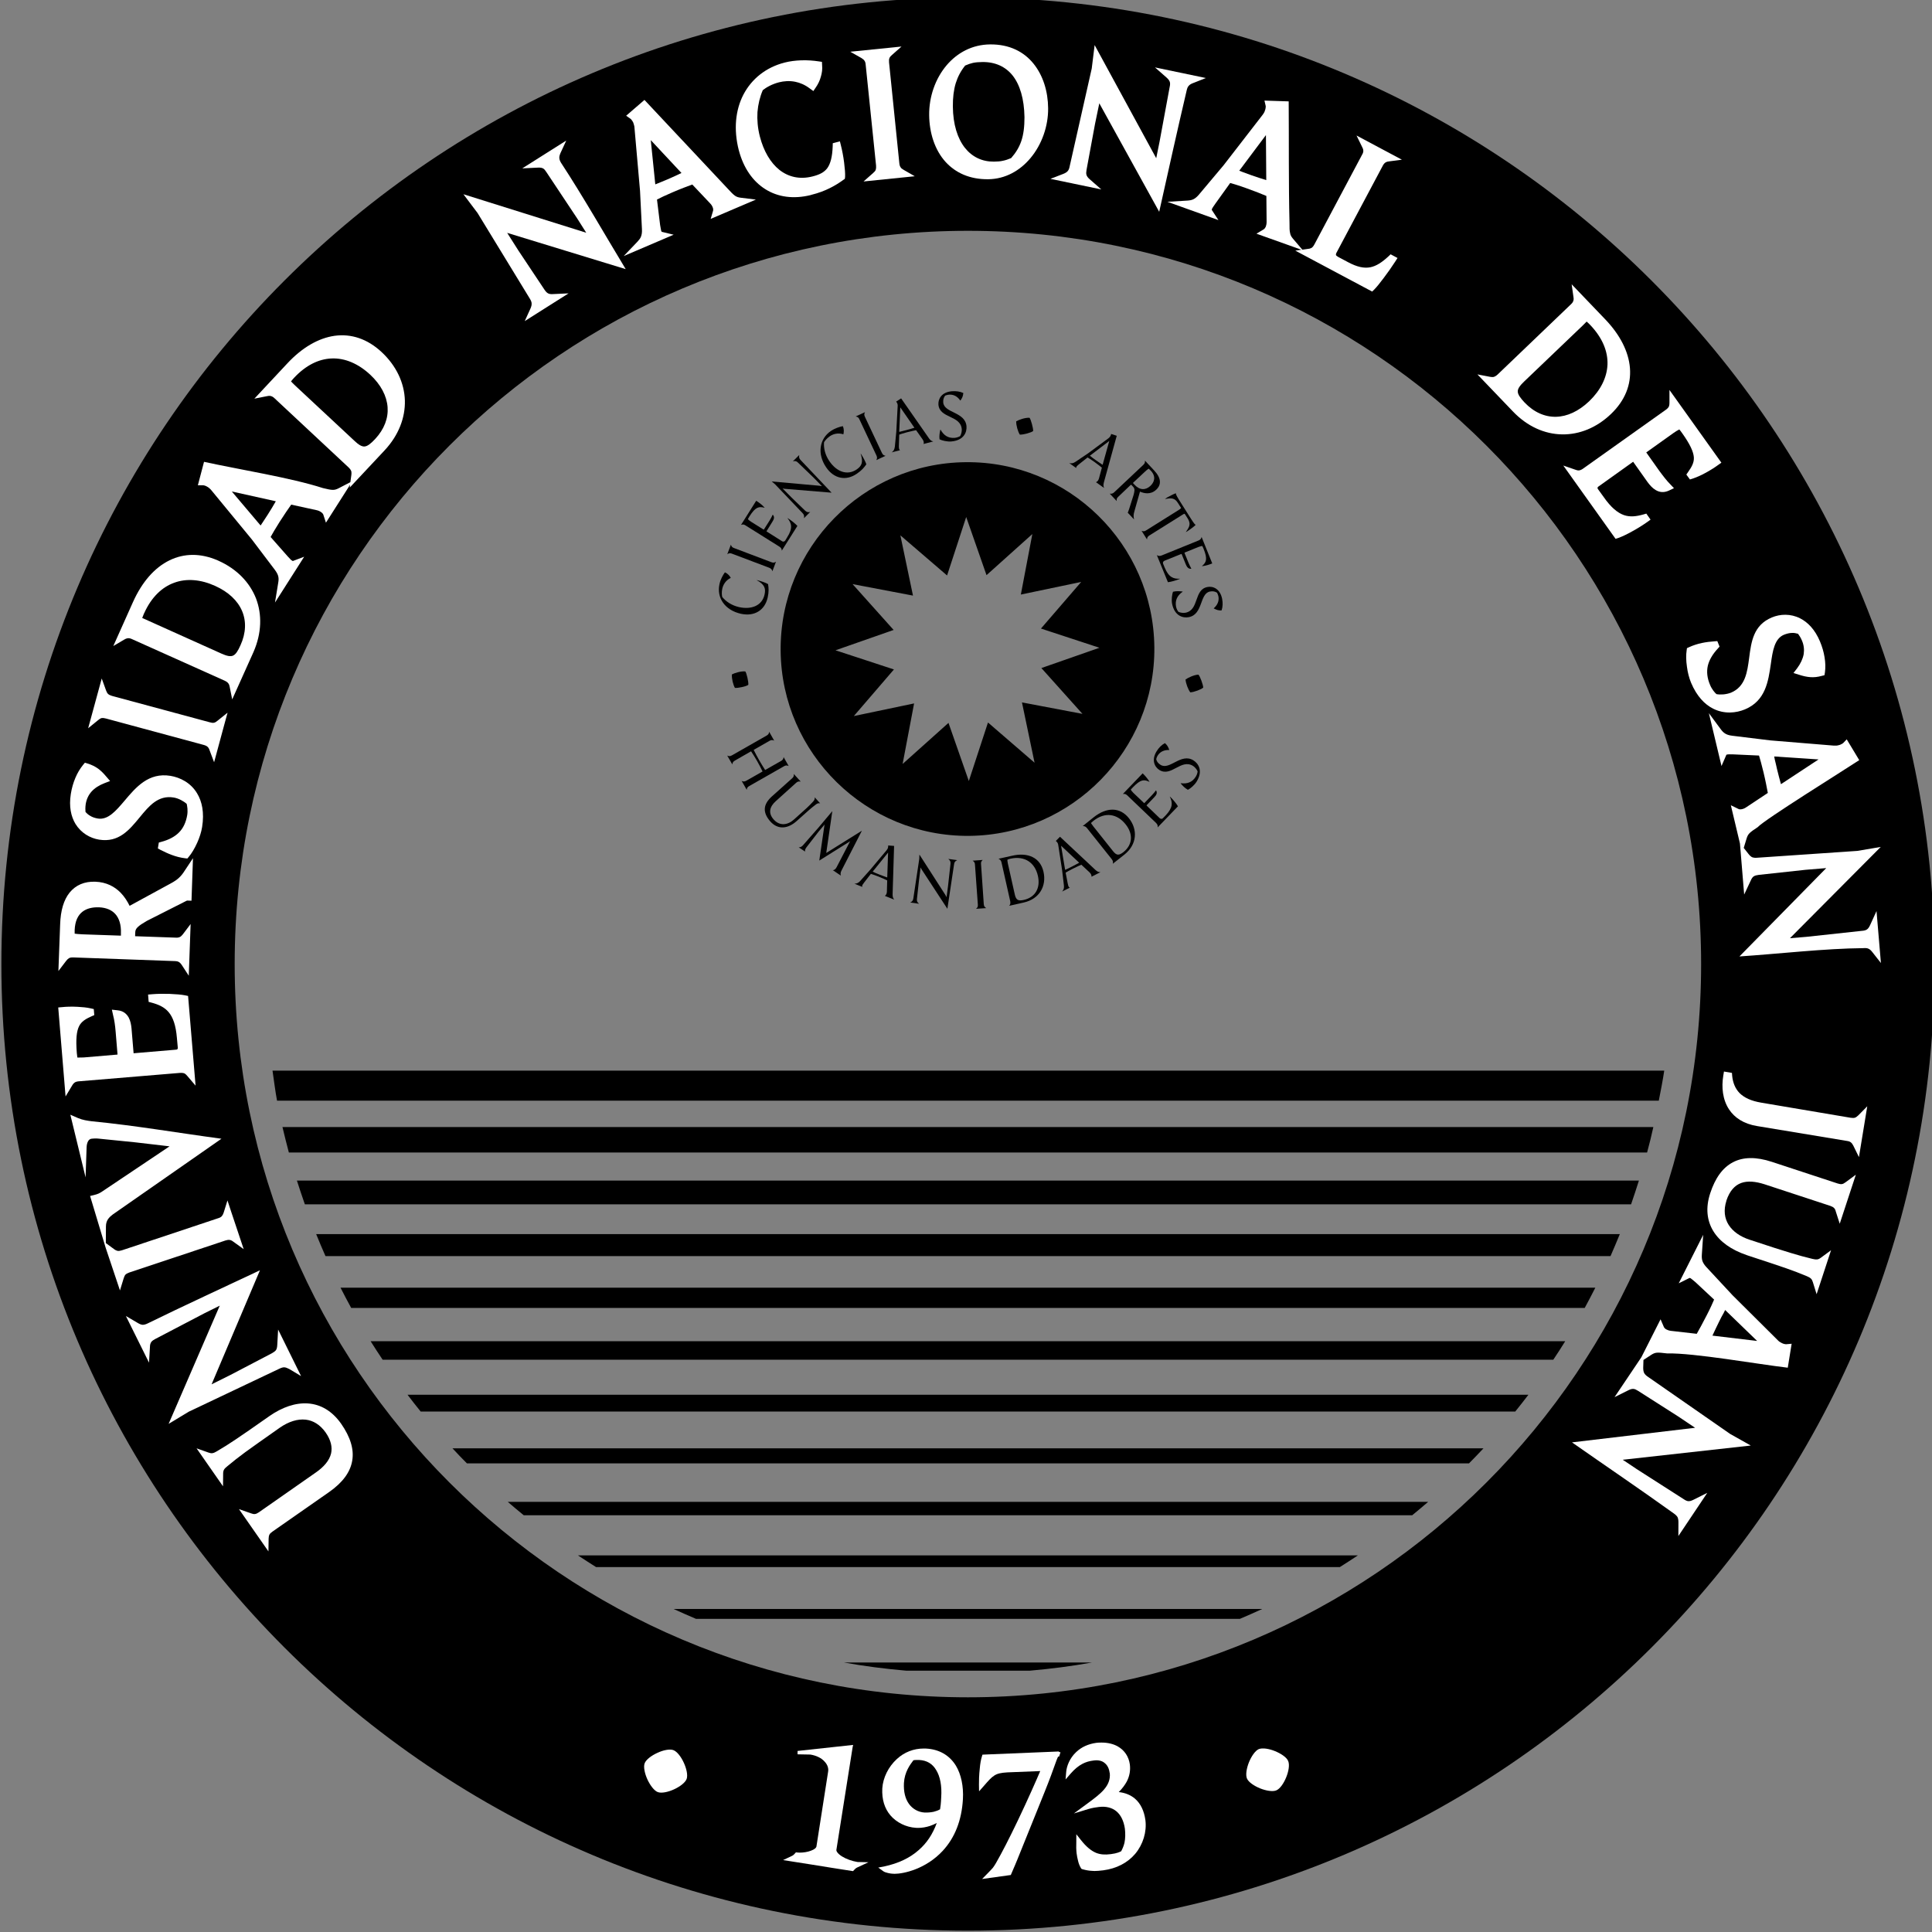 <?xml version="1.0" encoding="UTF-8" standalone="no"?>
<!-- Created with Inkscape (http://www.inkscape.org/) -->

<svg
   width="70mm"
   height="70.002mm"
   viewBox="0 0 70 70.002"
   version="1.1"
   id="svg868"
   inkscape:version="1.1 (c4e8f9ed74, 2021-05-24)"
   sodipodi:docname="unsj.svg"
   xmlns:inkscape="http://www.inkscape.org/namespaces/inkscape"
   xmlns:sodipodi="http://sodipodi.sourceforge.net/DTD/sodipodi-0.dtd"
   xmlns="http://www.w3.org/2000/svg"
   xmlns:svg="http://www.w3.org/2000/svg">
  <rect x="0" y="0" width="70" height="70.002" fill="#808080" stroke="none"/>
  <sodipodi:namedview
     id="namedview870"
     pagecolor="#ffffff"
     bordercolor="#666666"
     borderopacity="1.0"
     inkscape:pageshadow="2"
     inkscape:pageopacity="0.0"
     inkscape:pagecheckerboard="0"
     inkscape:document-units="mm"
     showgrid="false"
     inkscape:zoom="0.48373316"
     inkscape:cx="49.61413"
     inkscape:cy="196.38926"
     inkscape:window-width="1920"
     inkscape:window-height="1027"
     inkscape:window-x="0"
     inkscape:window-y="25"
     inkscape:window-maximized="1"
     inkscape:current-layer="layer1" />
  <defs
     id="defs865">
    <clipPath
       clipPathUnits="userSpaceOnUse"
       id="clipPath20">
      <path
         d="M 222.284,224.639 H 420.709 V 423.071 H 222.284 Z"
         id="path18" />
    </clipPath>
  </defs>
  <g
     inkscape:label="Layer 1"
     inkscape:groupmode="layer"
     id="layer1"
     transform="translate(-31.729,-96.27)">
    <g
       id="g14"
       transform="matrix(0.353,0,0,-0.353,-46.687,245.52)"
       inkscape:export-filename="/home/santi/git/institutional-logos/unsj/unsj.png"
       inkscape:export-xdpi="300"
       inkscape:export-ydpi="300">
      <g
         id="g16"
         clip-path="url(#clipPath20)">
        <g
           id="g22"
           transform="translate(327.812,379.925)">
          <path
             d="M 0,0 C 0.137,-0.158 0.39,-1.072 0.373,-1.36 0.191,-1.521 -0.641,-1.748 -0.996,-1.73 -1.192,-1.421 -1.375,-0.806 -1.369,-0.367 -1.112,-0.216 -0.463,0.029 0,0"
             style="fill:#000000;fill-opacity:1;fill-rule:nonzero;stroke:none"
             id="path24" />
        </g>
        <g
           id="g26"
           transform="translate(345.146,353.56)">
          <path
             d="m 0,0 c 0.16,-0.145 0.486,-1.029 0.494,-1.328 -0.152,-0.173 -0.957,-0.479 -1.328,-0.489 -0.215,0.284 -0.453,0.884 -0.488,1.32 C -1.078,-0.324 -0.459,-0.019 0,0"
             style="fill:#000000;fill-opacity:1;fill-rule:nonzero;stroke:none"
             id="path28" />
        </g>
        <g
           id="g30"
           transform="translate(298.636,353.89)">
          <path
             d="M 0,0 C 0.141,-0.158 0.346,-1.09 0.314,-1.374 0.141,-1.528 -0.716,-1.723 -1.062,-1.69 -1.244,-1.374 -1.399,-0.752 -1.374,-0.309 -1.115,-0.169 -0.455,0.044 0,0"
             style="fill:#000000;fill-opacity:1;fill-rule:nonzero;stroke:none"
             id="path32" />
        </g>
        <g
           id="g34"
           transform="translate(342.443,360.841)">
          <path
             d="M 0,0 C 0.252,-1.252 1.115,-1.501 1.72,-1.381 3.197,-1.094 2.808,1.04 3.888,1.249 4.193,1.31 4.416,1.256 4.621,1.123 4.642,1.069 4.713,0.936 4.759,0.741 4.841,0.288 4.672,-0.126 4.269,-0.482 4.554,-0.629 4.759,-0.708 5.08,-0.691 5.205,-0.331 5.22,0.079 5.138,0.5 4.931,1.529 4.201,1.832 3.623,1.712 2.215,1.439 2.8,-0.651 1.371,-0.928 1.158,-0.968 0.863,-0.932 0.658,-0.838 0.59,-0.77 0.463,-0.561 0.41,-0.316 0.285,0.353 0.541,0.842 1.088,1.23 L 1.082,1.249 C 0.771,1.288 0.441,1.31 0.093,1.227 -0.004,0.95 -0.077,0.425 0,0"
             style="fill:#000000;fill-opacity:1;fill-rule:nonzero;stroke:none"
             id="path36" />
        </g>
        <g
           id="g38"
           transform="translate(341.525,364.936)">
          <path
             d="M 0,0 C -0.047,0.115 -0.01,0.251 0.15,0.32 L 1.849,1.004 C 1.877,1.018 1.902,1.007 1.906,0.986 l 0.422,-1.047 c 0.099,-0.238 0.256,-0.5 0.57,-0.443 C 2.8,-0.324 2.693,-0.108 2.595,0.129 L 2.205,1.09 C 2.199,1.115 2.183,1.148 2.23,1.162 L 3.611,1.72 c 0.199,0.082 0.336,0.108 0.406,0.108 0,0 0.061,-0.101 0.135,-0.288 C 4.593,0.45 4.425,0.148 3.978,-0.241 V -0.245 C 4.375,-0.212 4.836,-0.05 5.041,0.04 L 3.947,2.759 C 3.918,2.63 3.863,2.493 3.658,2.403 L -0.16,0.853 C -0.397,0.755 -0.534,0.828 -0.645,0.892 l 1.137,-2.781 c 0.289,0.029 0.83,0.176 1.234,0.346 v 0.01 C 1.064,-1.558 0.578,-1.407 0.15,-0.367 Z"
             style="fill:#000000;fill-opacity:1;fill-rule:nonzero;stroke:none"
             id="path40" />
        </g>
        <g
           id="g42"
           transform="translate(339.87,367.433)">
          <path
             d="M 0,0 C 0.008,0.194 0.071,0.303 0.237,0.407 L 3.586,2.504 C 3.676,2.566 3.76,2.62 3.866,2.641 L 4.17,2.166 C 4.522,1.598 4.371,1.31 3.983,0.759 4.043,0.781 4.098,0.817 4.198,0.882 4.356,0.982 4.895,1.367 5,1.508 4.934,1.526 4.879,1.555 4.532,2.094 L 3.274,4.087 C 2.955,4.609 2.955,4.681 2.977,4.746 2.799,4.71 2.209,4.39 2.049,4.3 1.95,4.228 1.895,4.199 1.842,4.152 h 0.01 C 2.514,4.271 2.848,4.282 3.19,3.721 L 3.504,3.228 C 3.436,3.142 3.35,3.087 3.258,3.03 L -0.091,0.932 C -0.255,0.824 -0.386,0.817 -0.558,0.889 Z"
             style="fill:#000000;fill-opacity:1;fill-rule:nonzero;stroke:none"
             id="path44" />
        </g>
        <g
           id="g46"
           transform="translate(340.216,372.931)">
          <path
             d="M 0,0 C -0.488,-0.453 -1.09,-0.464 -1.629,0.126 -1.773,0.27 -1.805,0.295 -1.766,0.331 l 1.225,1.144 C -0.275,1.73 -0.16,1.767 -0.16,1.767 -0.109,1.712 -0.049,1.644 0.037,1.572 0.615,0.96 0.408,0.381 0,0 M 0.369,1.605 -0.56,2.602 c 0.019,-0.152 0,-0.288 -0.157,-0.436 l -3.011,-2.835 c -0.145,-0.137 -0.299,-0.148 -0.444,-0.123 l 0.717,-0.763 c -0.021,0.156 -0.008,0.299 0.15,0.432 l 1.272,1.213 c 0.031,0.029 0.06,0.036 0.086,0.015 l 0.181,-0.199 c 0.188,-0.201 0.153,-0.41 0.045,-0.827 L -2.176,-2.357 C -2.262,-2.576 -2.275,-2.691 -2.33,-2.742 l 0.656,-0.701 c -0.064,0.298 -0.076,0.486 0.045,0.874 l 0.563,1.983 c 0.379,-0.166 1.072,-0.36 1.666,0.197 0.549,0.515 0.527,1.202 -0.231,1.994"
             style="fill:#000000;fill-opacity:1;fill-rule:nonzero;stroke:none"
             id="path48" />
        </g>
        <g
           id="g50"
           transform="translate(335.314,375.097)">
          <path
             d="m 0,0 c -0.166,0.115 -0.463,0.306 -0.709,0.482 -0.272,0.191 -0.479,0.353 -0.6,0.45 L -1.233,0.989 0.685,2.45 Z M 1.451,2.979 0.875,3.166 C 0.867,3.094 0.83,2.982 0.769,2.9 0.73,2.85 0.668,2.777 0.594,2.72 L -1.483,1.184 -2.785,0.306 C -3.041,0.137 -3.211,0.129 -3.428,0.18 l 0.729,-0.518 c -0.032,0.068 0,0.129 0.037,0.176 0.047,0.047 0.121,0.13 0.22,0.205 l 0.899,0.709 c 0.097,-0.054 0.344,-0.205 0.697,-0.453 0.357,-0.256 0.648,-0.493 0.77,-0.591 L -0.377,-1.407 C -0.434,-1.63 -0.584,-1.756 -0.684,-1.785 l 0.838,-0.593 c -0.109,0.241 -0.082,0.367 0.027,0.759 z"
             style="fill:#000000;fill-opacity:1;fill-rule:nonzero;stroke:none"
             id="path52" />
        </g>
        <g
           id="g54"
           transform="translate(319.791,377.493)">
          <path
             d="M 0,0 C 1.271,0.112 1.604,0.943 1.552,1.565 1.415,3.062 -0.743,2.9 -0.835,4.001 c -0.023,0.295 0.052,0.522 0.196,0.705 0.061,0.022 0.205,0.08 0.396,0.097 C 0.228,4.839 0.616,4.631 0.921,4.192 1.111,4.455 1.194,4.645 1.227,4.973 0.881,5.134 0.475,5.188 0.041,5.152 -1.003,5.062 -1.369,4.368 -1.33,3.778 -1.2,2.35 0.944,2.706 1.066,1.263 1.079,1.04 1.02,0.752 0.901,0.551 0.821,0.5 0.595,0.396 0.351,0.371 -0.326,0.313 -0.783,0.622 -1.11,1.209 H -1.132 C -1.2,0.903 -1.262,0.569 -1.215,0.22 -0.958,0.09 -0.427,-0.036 0,0"
             style="fill:#000000;fill-opacity:1;fill-rule:nonzero;stroke:none"
             id="path56" />
        </g>
        <g
           id="g58"
           transform="translate(315.167,378.659)">
          <path
             d="m 0,0 c -0.312,-0.086 -0.579,-0.144 -0.725,-0.184 v 0.105 L -0.619,2.335 0.83,0.241 C 0.632,0.18 0.303,0.079 0,0 M 2.762,-1.166 C 2.501,-1.098 2.42,-0.997 2.198,-0.662 L -0.534,3.256 -1.045,2.925 c 0.047,-0.04 0.105,-0.144 0.137,-0.241 0.017,-0.065 0.032,-0.158 0.017,-0.255 l -0.138,-2.58 -0.149,-1.555 C -1.22,-2.015 -1.326,-2.152 -1.502,-2.285 l 0.867,0.223 c -0.074,0.025 -0.09,0.09 -0.109,0.155 -0.021,0.054 -0.021,0.169 -0.021,0.288 l 0.037,1.155 c 0.093,0.032 0.367,0.129 0.794,0.241 0.42,0.108 0.787,0.183 0.936,0.216 l 0.67,-0.947 c 0.133,-0.187 0.139,-0.378 0.093,-0.471 z"
             style="fill:#000000;fill-opacity:1;fill-rule:nonzero;stroke:none"
             id="path60" />
        </g>
        <g
           id="g62"
           transform="translate(312.084,375.579)">
          <path
             d="M 0,0 0.951,0.443 C 0.761,0.479 0.662,0.554 0.577,0.738 L -1.171,4.451 C -1.258,4.634 -1.249,4.76 -1.157,4.922 L -2.116,4.479 C -1.92,4.447 -1.815,4.375 -1.734,4.188 L 0.016,0.475 C 0.099,0.292 0.099,0.166 0,0"
             style="fill:#000000;fill-opacity:1;fill-rule:nonzero;stroke:none"
             id="path64" />
        </g>
        <g
           id="g66"
           transform="translate(311.064,375.147)">
          <path
             d="M 0,0 C -0.075,0.252 -0.353,0.77 -0.57,1.094 L -0.586,1.09 c 0.289,-0.874 0.115,-1.255 -0.403,-1.615 -0.989,-0.67 -2.076,-0.216 -2.798,0.838 -0.443,0.644 -0.603,1.32 -0.558,1.943 0.092,0.162 0.29,0.41 0.585,0.619 0.327,0.223 0.817,0.392 1.402,0.205 0.059,0.241 0.075,0.558 -0.06,0.838 C -2.76,3.85 -3.249,3.688 -3.638,3.425 -4.832,2.605 -5.065,1.065 -4.123,-0.313 -3.339,-1.468 -2.101,-1.742 -0.982,-0.968 -0.48,-0.633 -0.237,-0.335 0,0"
             style="fill:#000000;fill-opacity:1;fill-rule:nonzero;stroke:none"
             id="path68" />
        </g>
        <g
           id="g70"
           transform="translate(305.693,373.736)">
          <path
             d="m 0,0 0.812,-0.831 -0.248,0.043 -4.902,0.439 0.342,-0.291 2.809,-2.947 c 0.162,-0.158 0.197,-0.305 0.154,-0.533 l 0.644,0.645 C -0.63,-3.547 -0.76,-3.482 -0.925,-3.335 L -2.3,-2.004 -3.228,-1.065 -3.044,-1.1 1.802,-1.5 -1.362,1.835 C -1.521,1.99 -1.561,2.134 -1.516,2.368 L -2.17,1.72 c 0.252,0.065 0.389,0.011 0.539,-0.148 z"
             style="fill:#000000;fill-opacity:1;fill-rule:nonzero;stroke:none"
             id="path72" />
        </g>
        <g
           id="g74"
           transform="translate(302.739,367.325)">
          <path
             d="m 0,0 c -0.072,-0.101 -0.205,-0.159 -0.342,-0.062 l -1.544,0.976 c -0.039,0.018 -0.047,0.039 -0.028,0.054 l 0.597,0.964 c 0.138,0.212 0.266,0.493 0.032,0.723 C -1.367,2.461 -1.49,2.248 -1.619,2.033 L -2.174,1.158 C -2.185,1.137 -2.208,1.111 -2.242,1.137 l -1.265,0.791 c -0.182,0.119 -0.289,0.216 -0.325,0.266 0,0 0.05,0.109 0.158,0.281 0.624,0.993 0.975,1.036 1.544,0.889 l 0.009,0.014 C -2.379,3.684 -2.783,3.961 -2.982,4.08 L -4.541,1.601 c 0.12,0.046 0.267,0.086 0.45,-0.04 l 3.499,-2.195 c 0.214,-0.133 0.229,-0.28 0.237,-0.406 L 1.248,1.5 C 1.049,1.716 0.618,2.072 0.244,2.303 L 0.235,2.292 C 0.642,1.777 0.809,1.288 0.201,0.334 Z"
             style="fill:#000000;fill-opacity:1;fill-rule:nonzero;stroke:none"
             id="path76" />
        </g>
        <g
           id="g78"
           transform="translate(301.421,364.169)">
          <path
             d="M 0,0 0.367,0.982 C 0.216,0.875 0.085,0.857 -0.104,0.932 L -3.94,2.385 C -4.13,2.454 -4.213,2.551 -4.258,2.734 L -4.631,1.753 c 0.157,0.107 0.288,0.129 0.472,0.057 L -0.316,0.357 C -0.135,0.281 -0.05,0.191 0,0"
             style="fill:#000000;fill-opacity:1;fill-rule:nonzero;stroke:none"
             id="path80" />
        </g>
        <g
           id="g82"
           transform="translate(300.975,362.853)">
          <path
             d="M 0,0 C -0.212,0.133 -0.776,0.328 -1.162,0.414 V 0.403 c 0.805,-0.442 0.941,-0.842 0.805,-1.464 -0.25,-1.159 -1.355,-1.576 -2.609,-1.303 -0.762,0.173 -1.341,0.561 -1.736,1.04 -0.045,0.18 -0.072,0.493 0,0.842 0.09,0.396 0.327,0.853 0.874,1.123 -0.115,0.215 -0.32,0.449 -0.603,0.565 -0.212,-0.289 -0.455,-0.734 -0.553,-1.195 -0.319,-1.421 0.562,-2.695 2.2,-3.058 1.367,-0.299 2.45,0.345 2.745,1.669 C 0.091,-0.784 0.068,-0.399 0,0"
             style="fill:#000000;fill-opacity:1;fill-rule:nonzero;stroke:none"
             id="path84" />
        </g>
        <g
           id="g86"
           transform="translate(344.962,342.578)">
          <path
             d="M 0,0 C 0.678,1.098 0.199,1.853 -0.328,2.184 -1.607,2.979 -2.763,1.141 -3.697,1.72 c -0.258,0.158 -0.399,0.352 -0.449,0.579 0.006,0.061 0.05,0.209 0.15,0.378 0.254,0.395 0.649,0.583 1.192,0.572 C -2.91,3.551 -3.01,3.745 -3.254,3.954 -3.592,3.771 -3.881,3.483 -4.109,3.112 -4.656,2.224 -4.32,1.508 -3.82,1.194 -2.603,0.442 -1.607,2.374 -0.371,1.615 -0.181,1.493 0.008,1.271 0.1,1.062 0.1,0.961 0.049,0.72 -0.082,0.515 -0.441,-0.065 -0.959,-0.252 -1.633,-0.162 L -1.64,-0.173 c 0.203,-0.256 0.433,-0.489 0.746,-0.666 C -0.637,-0.713 -0.224,-0.36 0,0"
             style="fill:#000000;fill-opacity:1;fill-rule:nonzero;stroke:none"
             id="path88" />
        </g>
        <g
           id="g90"
           transform="translate(341.515,338.836)">
          <path
             d="m 0,0 c -0.082,-0.097 -0.217,-0.122 -0.352,0 l -1.312,1.263 c -0.031,0.025 -0.031,0.051 -0.012,0.065 l 0.785,0.823 c 0.176,0.181 0.352,0.432 0.17,0.696 C -0.844,2.685 -1.002,2.49 -1.178,2.31 L -1.893,1.565 C -1.908,1.54 -1.932,1.522 -1.961,1.558 l -1.084,1.029 c -0.156,0.151 -0.232,0.267 -0.264,0.335 0,0 0.069,0.094 0.213,0.233 0.815,0.85 1.156,0.818 1.697,0.569 l 0.008,0.007 C -1.59,4.08 -1.924,4.437 -2.092,4.591 L -4.125,2.472 C -3.996,2.49 -3.852,2.501 -3.69,2.35 l 2.983,-2.857 c 0.183,-0.179 0.168,-0.324 0.15,-0.453 L 1.531,1.209 C 1.387,1.468 1.037,1.9 0.711,2.206 L 0.701,2.191 C 0.984,1.602 1.041,1.091 0.273,0.28 Z"
             style="fill:#000000;fill-opacity:1;fill-rule:nonzero;stroke:none"
             id="path92" />
        </g>
        <g
           id="g94"
           transform="translate(337.462,335.354)">
          <path
             d="m 0,0 c -0.469,-0.367 -0.709,-0.374 -1.076,0.083 l -2.037,2.562 c -0.207,0.262 -0.223,0.331 -0.223,0.331 0,0 0.084,0.096 0.244,0.222 1.205,0.961 2.459,0.713 3.303,-0.356 C 1.004,1.856 0.936,0.752 0,0 M 0.545,3.476 C -0.375,4.63 -1.744,4.619 -3.074,3.558 L -4.195,2.659 c 0.123,0.01 0.273,-0.008 0.42,-0.177 l 2.572,-3.227 c 0.152,-0.198 0.127,-0.338 0.096,-0.464 l 1.219,0.964 C 1.369,0.767 1.49,2.292 0.545,3.476"
             style="fill:#000000;fill-opacity:1;fill-rule:nonzero;stroke:none"
             id="path96" />
        </g>
        <g
           id="g98"
           transform="translate(332.14,333.846)">
          <path
             d="M 0,0 C -0.279,-0.147 -0.524,-0.259 -0.666,-0.324 L -0.69,-0.23 -1.088,2.151 0.771,0.406 C 0.586,0.316 0.273,0.137 0,0 M 2.287,-0.19 -1.201,3.076 -1.629,2.644 c 0.055,-0.032 0.131,-0.122 0.186,-0.211 0.031,-0.058 0.06,-0.145 0.068,-0.242 l 0.394,-2.554 0.182,-1.555 c 0.033,-0.306 -0.035,-0.464 -0.189,-0.633 l 0.806,0.404 c -0.084,0.013 -0.113,0.068 -0.142,0.122 -0.022,0.049 -0.055,0.172 -0.08,0.288 l -0.217,1.126 c 0.097,0.06 0.342,0.205 0.734,0.402 0.391,0.198 0.725,0.35 0.877,0.414 l 0.846,-0.788 c 0.166,-0.158 0.215,-0.342 0.197,-0.446 l 0.914,0.464 C 2.68,-0.551 2.572,-0.468 2.287,-0.19"
             style="fill:#000000;fill-opacity:1;fill-rule:nonzero;stroke:none"
             id="path100" />
        </g>
        <g
           id="g102"
           transform="translate(327.236,330.439)">
          <path
             d="m 0,0 c -0.58,-0.13 -0.799,-0.025 -0.932,0.54 l -0.715,3.191 c -0.066,0.334 -0.043,0.396 -0.043,0.396 0,0 0.104,0.051 0.301,0.101 C 0.113,4.559 1.138,3.796 1.435,2.468 1.716,1.23 1.177,0.27 0,0 M 2.011,2.882 C 1.689,4.328 0.437,4.911 -1.211,4.533 L -2.614,4.221 c 0.116,-0.051 0.25,-0.123 0.307,-0.342 l 0.904,-4.026 c 0.047,-0.249 -0.031,-0.372 -0.115,-0.461 l 1.508,0.341 c 1.582,0.357 2.353,1.67 2.021,3.149"
             style="fill:#000000;fill-opacity:1;fill-rule:nonzero;stroke:none"
             id="path104" />
        </g>
        <g
           id="g106"
           transform="translate(322.32,329.524)">
          <path
             d="M 0,0 1.048,0.072 C 0.88,0.177 0.812,0.281 0.796,0.482 L 0.516,4.577 C 0.492,4.778 0.546,4.894 0.691,5.016 L -0.35,4.94 c 0.165,-0.1 0.233,-0.212 0.242,-0.403 L 0.187,0.439 C 0.205,0.237 0.156,0.119 0,0"
             style="fill:#000000;fill-opacity:1;fill-rule:nonzero;stroke:none"
             id="path108" />
        </g>
        <g
           id="g110"
           transform="translate(319.449,331.878)">
          <path
             d="M 0,0 -0.151,-1.159 -0.272,-0.933 -2.938,3.213 -2.956,2.76 -3.559,-1.264 c -0.027,-0.229 -0.117,-0.341 -0.322,-0.445 l 0.907,-0.126 c -0.205,0.158 -0.245,0.295 -0.216,0.518 l 0.209,1.896 0.167,1.317 0.081,-0.173 2.665,-4.076 0.684,4.551 C 0.638,2.425 0.732,2.547 0.942,2.641 L 0.024,2.767 C 0.228,2.608 0.274,2.472 0.25,2.248 Z"
             style="fill:#000000;fill-opacity:1;fill-rule:nonzero;stroke:none"
             id="path112" />
        </g>
        <g
           id="g114"
           transform="translate(312.402,333.04)">
          <path
             d="M 0,0 C -0.303,0.126 -0.562,0.227 -0.691,0.299 L -0.63,0.374 0.892,2.252 0.806,-0.299 C 0.607,-0.224 0.275,-0.111 0,0 M 0.558,-2.188 1.519,-2.573 C 1.357,-2.36 1.346,-2.228 1.363,-1.828 L 1.509,2.939 0.899,2.986 C 0.914,2.914 0.899,2.803 0.867,2.702 0.838,2.647 0.793,2.562 0.737,2.493 L -0.929,0.507 -1.972,-0.662 c -0.205,-0.224 -0.378,-0.27 -0.589,-0.277 l 0.81,-0.328 c -0.026,0.058 -0.009,0.13 0,0.184 0.031,0.058 0.102,0.151 0.17,0.244 l 0.707,0.91 c 0.107,-0.036 0.381,-0.118 0.791,-0.28 0.403,-0.162 0.737,-0.32 0.885,-0.389 L 0.77,-1.753 c 0,-0.229 -0.116,-0.385 -0.212,-0.435"
             style="fill:#000000;fill-opacity:1;fill-rule:nonzero;stroke:none"
             id="path116" />
        </g>
        <g
           id="g118"
           transform="translate(304.781,335.397)">
          <path
             d="M 0,0 C -0.031,0.108 -0.013,0.23 0.113,0.41 L 1.391,2.062 1.946,2.72 1.994,2.799 1.451,-0.921 4.625,1.065 4.561,0.961 3.232,-1.598 C 3.124,-1.81 2.968,-1.925 2.829,-1.899 L 3.671,-2.468 C 3.63,-2.321 3.603,-2.177 3.743,-1.921 L 5.819,2.13 H 5.803 L 2.167,-0.141 2.79,4.155 1.383,2.479 -0.209,0.662 C -0.318,0.532 -0.482,0.421 -0.66,0.438 Z"
             style="fill:#000000;fill-opacity:1;fill-rule:nonzero;stroke:none"
             id="path120" />
        </g>
        <g
           id="g122"
           transform="translate(301.216,338.48)">
          <path
             d="M 0,0 C 0.784,-0.863 1.796,-0.755 2.711,0.065 3.965,1.191 4.127,1.339 4.652,1.742 4.811,1.868 4.926,1.907 5.107,1.868 L 4.55,2.486 C 4.566,2.296 4.514,2.195 4.377,2.044 3.922,1.555 3.746,1.393 2.429,0.22 1.79,-0.363 0.97,-0.489 0.344,0.202 -0.28,0.9 -0.05,1.555 0.558,2.098 l 2.085,1.881 c 0.149,0.137 0.283,0.163 0.471,0.12 L 2.398,4.887 C 2.429,4.695 2.382,4.573 2.23,4.44 L 0.145,2.573 C -0.791,1.727 -0.791,0.9 0,0"
             style="fill:#000000;fill-opacity:1;fill-rule:nonzero;stroke:none"
             id="path124" />
        </g>
        <g
           id="g126"
           transform="translate(296.783,345.255)">
          <path
             d="m 0,0 0.525,-0.914 c 0.017,0.187 0.083,0.295 0.256,0.393 l 1.667,0.957 c 0.448,-0.666 0.837,-1.35 1.179,-2.07 L 1.954,-2.587 C 1.788,-2.681 1.648,-2.688 1.482,-2.604 l 0.519,-0.912 c 0.022,0.184 0.084,0.292 0.266,0.389 l 3.567,2.033 c 0.179,0.101 0.297,0.101 0.474,0.018 L 5.789,-0.158 C 5.766,-0.349 5.699,-0.457 5.528,-0.554 L 3.892,-1.482 c -0.43,0.666 -0.819,1.345 -1.175,2.065 l 1.626,0.929 c 0.177,0.1 0.304,0.1 0.478,0.017 L 4.305,2.443 C 4.292,2.256 4.214,2.145 4.048,2.051 L 0.479,0.018 C 0.295,-0.086 0.175,-0.086 0,0"
             style="fill:#000000;fill-opacity:1;fill-rule:nonzero;stroke:none"
             id="path128" />
        </g>
        <g
           id="g130"
           transform="translate(333.245,349.533)">
          <path
             d="m 0,0 -6.209,1.177 1.293,-6.19 -4.781,4.127 -1.967,-6.005 -2.087,5.966 -4.708,-4.217 1.178,6.214 -6.185,-1.296 4.116,4.783 -5.998,1.967 5.966,2.087 -4.214,4.706 6.201,-1.18 -1.294,6.185 4.793,-4.119 1.963,6.001 2.086,-5.969 4.703,4.22 -1.18,-6.21 6.195,1.295 -4.13,-4.785 6.002,-1.972 -5.959,-2.083 z m -11.978,25.833 c -10.567,-0.093 -19.098,-8.79 -19.001,-19.36 0.101,-10.553 8.797,-19.091 19.369,-18.995 10.552,0.109 19.089,8.808 18.989,19.365 -0.105,10.571 -8.802,19.094 -19.357,18.99"
             style="fill:#000000;fill-opacity:1;fill-rule:evenodd;stroke:none"
             id="path132" />
        </g>
        <g
           id="g134"
           transform="translate(321.492,248.593)">
          <path
             d="m 0,0 c -41.569,0 -75.263,33.698 -75.263,75.262 0,41.563 33.694,75.259 75.263,75.259 41.572,0 75.253,-33.696 75.253,-75.259 C 75.253,33.698 41.572,0 0,0 m 0,174.479 c -54.786,0 -99.209,-44.42 -99.209,-99.217 0,-54.801 44.423,-99.215 99.209,-99.215 54.787,0 99.216,44.414 99.216,99.215 0,54.797 -44.429,99.217 -99.216,99.217"
             style="fill:#000000;fill-opacity:1;fill-rule:evenodd;stroke:none"
             id="path136" />
        </g>
        <g
           id="g138"
           transform="translate(246.822,356.57)">
          <path
             d="m 0,0 c -0.261,-0.586 -0.487,-0.942 -0.764,-1.058 -0.256,-0.119 -0.63,-0.043 -1.185,0.206 l -8.134,3.659 c 0.038,0.115 0.105,0.277 0.182,0.457 l 0.016,0.025 c 0.742,1.655 1.838,2.688 3.096,3.137 1.256,0.461 2.719,0.339 4.185,-0.327 L -2.588,6.092 C -1.229,5.477 -0.285,4.584 0.166,3.522 0.606,2.483 0.578,1.27 0,0 M 1.6,4.804 C 0.948,6.466 -0.376,7.833 -2.23,8.668 L -2.322,8.711 C -4.102,9.484 -5.791,9.452 -7.283,8.722 -8.812,7.977 -10.1,6.513 -11.033,4.436 l -2.018,-4.511 1.126,0.665 c 0.097,0.061 0.22,0.116 0.334,0.134 0.121,0.014 0.26,0.003 0.425,-0.073 l 9.544,-4.281 c 0.205,-0.094 0.329,-0.198 0.393,-0.299 0.069,-0.097 0.101,-0.219 0.125,-0.338 l 0.257,-1.285 c 0.732,1.623 1.468,3.249 2.191,4.876 0.845,1.943 0.875,3.85 0.256,5.48"
             style="fill:#ffffff;fill-opacity:1;fill-rule:evenodd;stroke:none"
             id="path140" />
        </g>
        <g
           id="g142"
           transform="translate(260.64,377.737)">
          <path
             d="m 0,0 c -0.442,-0.471 -0.779,-0.734 -1.076,-0.759 -0.274,-0.025 -0.608,0.162 -1.041,0.579 l -6.079,5.667 c -0.214,0.201 -0.349,0.342 -0.432,0.435 0.083,0.101 0.182,0.231 0.31,0.364 1.218,1.302 2.54,1.936 3.851,1.989 1.376,0.058 2.754,-0.536 3.971,-1.669 C 0.598,5.584 1.198,4.426 1.284,3.278 1.367,2.155 0.95,1.019 0,0 m -11.014,-7.75 c -0.197,-0.306 -0.388,-0.586 -0.553,-0.845 l -0.184,-0.274 -2.954,3.49 4.516,-1.004 c -0.238,-0.421 -0.54,-0.921 -0.825,-1.367 M 0.68,8.923 c -1.468,1.371 -3.132,1.907 -4.821,1.68 C -5.8,10.373 -7.482,9.405 -9.01,7.765 l -3.38,-3.617 1.286,0.256 c 0.124,0.025 0.244,0.047 0.368,0.022 0.111,-0.022 0.241,-0.076 0.386,-0.209 l 7.641,-7.135 c 0.158,-0.158 0.241,-0.288 0.274,-0.41 0.023,-0.111 0.012,-0.241 0,-0.356 L -2.536,-4.422 -3.724,-5.04 c -0.234,-0.123 -0.41,-0.173 -0.608,-0.173 -0.248,0 -0.549,0.071 -1.02,0.183 -3.256,1.058 -8.64,1.914 -12.205,2.695 l -0.632,-2.403 0.541,-0.004 c 0.047,0 0.123,-0.018 0.198,-0.043 0.083,-0.029 0.175,-0.072 0.257,-0.126 0.063,-0.032 0.138,-0.09 0.207,-0.155 0.054,-0.054 0.121,-0.104 0.17,-0.172 l 4.17,-5.067 2.374,-3.137 c 0.194,-0.27 0.302,-0.478 0.34,-0.676 0.045,-0.194 0.031,-0.396 -0.009,-0.626 l -0.331,-2.033 2.995,4.702 -1.169,-0.442 c -0.03,0.011 -0.063,0.032 -0.094,0.057 -0.037,0.015 -0.104,0.069 -0.174,0.148 -0.091,0.093 -0.191,0.198 -0.273,0.292 l -1.735,1.971 c 0.176,0.321 0.477,0.845 0.917,1.54 0.483,0.759 0.922,1.396 1.197,1.781 l 2.603,-0.568 c 0.191,-0.04 0.349,-0.116 0.464,-0.202 0.123,-0.083 0.194,-0.173 0.22,-0.234 l 0.277,-0.849 2.483,3.9 -0.041,-0.299 3.585,3.829 C 2.433,0.407 3.102,2.209 3.059,3.961 3.004,5.768 2.181,7.52 0.68,8.923"
             style="fill:#ffffff;fill-opacity:1;fill-rule:evenodd;stroke:none"
             id="path144" />
        </g>
        <g
           id="g146"
           transform="translate(385.255,381.62)">
          <path
             d="m 0,0 c -1.092,-1.033 -2.26,-1.572 -3.412,-1.594 -1.129,-0.025 -2.26,0.457 -3.225,1.472 -0.439,0.471 -0.683,0.813 -0.693,1.112 -0.014,0.277 0.199,0.6 0.633,1.014 l 6.006,5.743 c 0.24,0.237 0.369,0.363 0.429,0.431 0.1,-0.082 0.225,-0.201 0.375,-0.356 C 1.373,6.501 1.93,5.098 1.879,3.756 1.82,2.418 1.162,1.119 0,0 m 1.619,8.438 -3.418,3.568 0.184,-1.295 c 0.021,-0.115 0.033,-0.244 0,-0.363 C -1.644,10.233 -1.707,10.11 -1.842,9.981 L -9.392,2.749 C -9.558,2.591 -9.705,2.522 -9.814,2.494 -9.939,2.472 -10.058,2.49 -10.176,2.508 l -1.295,0.248 3.641,-3.799 c 1.483,-1.555 3.272,-2.332 5.051,-2.357 1.781,-0.029 3.547,0.687 5.014,2.09 C 3.69,0.079 4.319,1.716 4.184,3.411 4.049,5.084 3.182,6.815 1.619,8.438"
             style="fill:#ffffff;fill-opacity:1;fill-rule:evenodd;stroke:none"
             id="path148" />
        </g>
        <g
           id="g150"
           transform="translate(290.638,404.387)">
          <path
             d="M 0,0 C -0.316,-0.135 -0.637,-0.268 -0.934,-0.385 L -1.237,-0.507 -1.701,4.035 1.45,0.662 C 1.015,0.454 0.493,0.207 0,0 m 9.089,-2.068 -1.546,0.19 c -0.261,0.032 -0.434,0.09 -0.599,0.205 -0.205,0.144 -0.419,0.371 -0.741,0.72 L -2.35,8.162 -4.228,6.538 -3.785,6.229 c 0.045,-0.03 0.092,-0.082 0.137,-0.15 0.061,-0.078 0.108,-0.157 0.151,-0.246 0.021,-0.06 0.054,-0.151 0.077,-0.252 0.022,-0.069 0.038,-0.15 0.042,-0.224 l 0.575,-6.537 0.196,-3.935 C -2.59,-5.443 -2.63,-5.677 -2.705,-5.867 -2.773,-6.051 -2.903,-6.209 -3.058,-6.378 l -1.421,-1.486 5.127,2.191 -1.223,0.295 c -0.017,0.022 -0.04,0.058 -0.053,0.09 -0.009,0.036 -0.032,0.119 -0.045,0.223 -0.032,0.14 -0.047,0.274 -0.071,0.4 l -0.319,2.601 c 0.326,0.172 0.869,0.434 1.621,0.754 0.807,0.348 1.544,0.62 2.002,0.789 L 4.387,-2.453 C 4.53,-2.597 4.605,-2.733 4.66,-2.874 4.714,-3.017 4.714,-3.129 4.699,-3.197 L 4.447,-4.05 Z"
             style="fill:#ffffff;fill-opacity:1;fill-rule:evenodd;stroke:none"
             id="path152" />
        </g>
        <g
           id="g154"
           transform="translate(350.595,404.815)">
          <path
             d="M 0,0 C -0.375,0.137 -0.686,0.249 -0.953,0.349 L -1.256,0.468 1.482,4.125 1.516,-0.497 C 1.041,-0.349 0.479,-0.172 0,0 m 14.068,-8.314 c -0.654,-0.608 -1.25,-1.007 -1.879,-1.13 -0.636,-0.122 -1.355,0.029 -2.267,0.518 l -0.996,0.529 c -0.137,0.076 -0.223,0.144 -0.254,0.205 -0.016,0.062 0,0.166 0.086,0.306 l 4.734,8.899 c 0.09,0.164 0.19,0.259 0.295,0.319 0.1,0.057 0.231,0.082 0.358,0.096 l 1.293,0.17 -4.657,2.481 0.571,-1.168 C 11.41,2.799 11.465,2.688 11.473,2.562 11.488,2.445 11.465,2.301 11.365,2.137 L 6.459,-7.091 C 6.354,-7.292 6.248,-7.407 6.139,-7.468 6.031,-7.522 5.902,-7.551 5.789,-7.558 l -0.57,-0.08 -0.967,1.134 C 4.086,-6.303 3.994,-6.141 3.965,-5.943 3.902,-5.706 3.898,-5.396 3.902,-4.91 3.801,-0.779 3.85,3.438 3.818,7.584 L 1.33,7.665 1.451,7.142 C 1.467,7.095 1.467,7.02 1.451,6.937 1.443,6.843 1.42,6.746 1.385,6.66 1.371,6.591 1.33,6.503 1.283,6.413 1.248,6.347 1.201,6.282 1.156,6.221 L -2.855,1.038 -5.396,-1.986 C -5.602,-2.227 -5.791,-2.383 -5.975,-2.467 -6.158,-2.554 -6.363,-2.586 -6.592,-2.6 l -2.037,-0.123 5.236,-1.878 -0.685,1.047 c 0,0.025 0.012,0.061 0.021,0.101 0.02,0.039 0.053,0.108 0.114,0.198 0.06,0.097 0.144,0.219 0.234,0.341 l 1.523,2.122 c 0.35,-0.1 0.938,-0.273 1.698,-0.55 0.853,-0.302 1.576,-0.595 2.015,-0.781 l 0.024,-2.654 c 0,-0.202 -0.035,-0.364 -0.084,-0.5 C 1.4,-5.414 1.33,-5.5 1.27,-5.54 l -0.76,-0.457 4.619,-1.648 -0.631,-0.09 7.887,-4.202 0.224,0.219 c 0.235,0.238 0.584,0.67 0.957,1.17 0.389,0.507 0.805,1.104 1.178,1.676 l 0.244,0.382 -0.709,0.378 z"
             style="fill:#ffffff;fill-opacity:1;fill-rule:evenodd;stroke:none"
             id="path156" />
        </g>
        <g
           id="g158"
           transform="translate(327.294,410.775)">
          <path
             d="m 0,0 c 0,-0.993 -0.099,-1.789 -0.334,-2.47 -0.222,-0.642 -0.57,-1.198 -1.035,-1.727 -0.312,-0.133 -0.57,-0.219 -0.838,-0.273 -0.281,-0.065 -0.57,-0.087 -0.928,-0.09 h -0.007 c -1.202,-0.011 -2.229,0.482 -2.97,1.412 -0.76,0.966 -1.222,2.4 -1.239,4.246 v 0.009 c -0.007,0.903 0.085,1.687 0.299,2.393 0.205,0.654 0.519,1.251 0.964,1.802 0.295,0.131 0.555,0.216 0.808,0.275 0.288,0.059 0.586,0.081 0.958,0.085 1.303,0.018 2.365,-0.461 3.103,-1.38 C -0.463,3.327 -0.033,1.885 0,0.007 Z M 0.93,5.493 C -0.058,6.719 -1.543,7.491 -3.529,7.471 -5.364,7.455 -6.896,6.615 -7.982,5.343 -9.145,3.976 -9.806,2.1 -9.782,0.206 c 0.019,-1.808 0.568,-3.576 1.701,-4.815 1.004,-1.088 2.443,-1.779 4.361,-1.758 1.757,0.02 3.265,0.882 4.345,2.181 1.149,1.375 1.819,3.252 1.803,5.102 C 2.414,2.654 1.908,4.284 0.93,5.493"
             style="fill:#ffffff;fill-opacity:1;fill-rule:evenodd;stroke:none"
             id="path160" />
        </g>
        <g
           id="g162"
           transform="translate(234.553,326.769)">
          <path
             d="m 0,0 -3.94,0.137 c -0.412,0.017 -0.663,0.047 -0.808,0.068 v 0.018 0.356 c 0.04,0.932 0.342,1.522 0.801,1.878 0.448,0.35 1.055,0.472 1.671,0.453 h 0.04 C -1.522,2.875 -0.952,2.644 -0.568,2.213 -0.182,1.777 0.034,1.119 0,0.252 Z m 1.705,0.856 c 0.191,0.208 0.519,0.396 0.959,0.662 l 3.753,1.9 c 0.227,0.119 0.356,0.19 0.402,0.183 L 7.244,3.587 7.395,7.948 6.568,6.703 C 6.37,6.39 6.193,6.16 5.981,5.962 5.768,5.753 5.492,5.562 5.067,5.336 L 0.891,3.061 C 0.678,3.497 0.383,3.986 -0.043,4.422 -0.639,5.022 -1.47,5.494 -2.636,5.537 -3.735,5.573 -4.625,5.206 -5.271,4.415 -5.859,3.681 -6.194,2.601 -6.239,1.151 l -0.178,-4.782 0.808,1.059 c 0.088,0.111 0.179,0.201 0.275,0.258 0.101,0.058 0.229,0.083 0.428,0.08 L 5.571,-2.612 C 5.746,-2.623 5.885,-2.652 5.973,-2.724 6.082,-2.781 6.156,-2.89 6.24,-3.001 L 6.964,-4.112 7.154,1.194 6.353,0.133 C 6.264,0.025 6.172,-0.072 6.075,-0.126 5.967,-0.18 5.838,-0.216 5.654,-0.205 L 1.455,-0.058 1.47,0.32 c 0,0.223 0.086,0.392 0.235,0.536"
             style="fill:#ffffff;fill-opacity:1;fill-rule:evenodd;stroke:none"
             id="path164" />
        </g>
        <g
           id="g166"
           transform="translate(398.593,287.159)">
          <path
             d="M 0,0 C 0.168,0.338 0.318,0.637 0.473,0.894 L 0.617,1.187 3.902,-1.99 -0.687,-1.443 C -0.478,-0.998 -0.236,-0.473 0,0 m -6.984,-3.426 c 0.226,0.149 0.394,0.213 0.593,0.231 0.243,0.021 0.555,-0.018 1.032,-0.073 2.824,0.055 9.218,-1.093 12.404,-1.468 L 7.443,-2.277 6.908,-2.324 C 6.856,-2.328 6.787,-2.32 6.695,-2.303 6.606,-2.281 6.514,-2.25 6.43,-2.205 6.377,-2.182 6.293,-2.135 6.199,-2.072 6.148,-2.033 6.08,-1.983 6.027,-1.922 l -4.65,4.623 -2.684,2.887 c -0.224,0.24 -0.345,0.449 -0.412,0.642 -0.056,0.188 -0.07,0.383 -0.056,0.627 L -1.637,8.9 -4.146,3.928 -3.029,4.482 c 0.023,-0.008 0.058,-0.017 0.101,-0.035 0.028,-0.021 0.096,-0.076 0.18,-0.14 0.102,-0.077 0.205,-0.17 0.32,-0.266 L -0.516,2.256 C -0.66,1.924 -0.894,1.377 -1.279,0.637 -1.68,-0.158 -2.068,-0.842 -2.297,-1.256 l -2.652,0.303 c -0.186,0.023 -0.348,0.078 -0.469,0.146 -0.135,0.076 -0.207,0.158 -0.244,0.227 l -0.35,0.812 -1.972,-3.898 -2.752,-4.092 1.422,0.709 c 0.22,0.111 0.38,0.15 0.527,0.137 0.143,-0.012 0.295,-0.09 0.478,-0.205 l 4.065,-2.594 1.779,-1.191 -12.638,-1.497 c 3.482,-2.437 7.029,-4.835 10.476,-7.314 0.168,-0.119 0.281,-0.234 0.358,-0.361 0.062,-0.137 0.091,-0.309 0.091,-0.528 l -0.006,-1.412 2.967,4.434 -1.424,-0.713 c -0.22,-0.108 -0.388,-0.154 -0.527,-0.141 -0.135,0.012 -0.287,0.08 -0.461,0.2 l -4.832,3.093 -1.432,0.957 13.141,1.461 -2.121,1.192 -8.463,5.882 c -0.172,0.122 -0.287,0.233 -0.357,0.364 -0.069,0.138 -0.1,0.312 -0.1,0.535 l 0.025,0.81 z"
             style="fill:#ffffff;fill-opacity:1;fill-rule:evenodd;stroke:none"
             id="path168" />
        </g>
        <g
           id="g170"
           transform="translate(408.798,344.856)">
          <path
             d="m 0,0 -3.859,-2.54 c -0.129,0.464 -0.28,1.032 -0.403,1.543 -0.084,0.36 -0.152,0.698 -0.23,0.982 l -0.059,0.321 z m 5.949,-15.564 -0.662,-1.451 c -0.109,-0.23 -0.205,-0.36 -0.326,-0.439 -0.125,-0.079 -0.273,-0.122 -0.496,-0.137 l -5.686,-0.615 -1.716,-0.144 9.32,9.37 -2.397,-0.407 -10.289,-0.702 c -0.205,-0.021 -0.363,0 -0.511,0.051 -0.127,0.064 -0.256,0.176 -0.391,0.355 l -0.475,0.602 0.291,0.957 c 0.073,0.252 0.166,0.417 0.311,0.562 0.17,0.171 0.424,0.341 0.822,0.604 0.717,0.791 8.811,5.814 10.432,6.886 L 2.891,2.062 2.518,1.673 C 2.473,1.641 2.418,1.598 2.334,1.565 2.266,1.522 2.168,1.482 2.074,1.465 2.016,1.45 1.926,1.425 1.818,1.418 1.738,1.414 1.652,1.414 1.582,1.418 l -6.527,0.536 -3.92,0.479 c -0.32,0.039 -0.557,0.118 -0.723,0.226 -0.176,0.105 -0.312,0.255 -0.449,0.439 l -1.221,1.651 1.297,-5.426 0.502,1.159 c 0.016,0.003 0.043,0.011 0.09,0.025 0.041,0.012 0.129,0.012 0.238,0.018 0.106,0 0.252,-0.006 0.395,-0.006 l 2.625,-0.12 c 0.107,-0.352 0.273,-0.931 0.465,-1.734 0.205,-0.853 0.349,-1.633 0.439,-2.104 L -7.42,-4.907 C -7.59,-5.026 -7.74,-5.08 -7.892,-5.109 -8.027,-5.134 -8.15,-5.12 -8.205,-5.091 l -0.797,0.389 0.934,-3.926 0.433,-5.242 0.678,1.446 c 0.094,0.224 0.199,0.353 0.311,0.429 0.127,0.078 0.293,0.118 0.506,0.146 l 4.785,0.519 2.144,0.177 -8.91,-9.068 c 4.072,0.27 8.752,0.818 12.74,0.853 0.217,0.018 0.381,0 0.508,-0.061 0.137,-0.061 0.268,-0.18 0.402,-0.356 l 0.872,-1.109 z"
             style="fill:#ffffff;fill-opacity:1;fill-rule:evenodd;stroke:none"
             id="path172" />
        </g>
        <g
           id="g174"
           transform="translate(315.894,242.131)">
          <path
             d="m 0,0 c 0.103,0.021 0.182,0.029 0.26,0.029 0.093,0.004 0.201,0.004 0.344,0 C 1.377,-0.012 1.956,-0.356 2.334,-1 2.751,-1.67 2.931,-2.637 2.853,-3.793 2.826,-4.465 2.783,-4.729 2.744,-4.983 L 2.733,-5.034 C 2.557,-5.139 2.334,-5.225 2.084,-5.286 1.783,-5.35 1.467,-5.375 1.155,-5.366 0.506,-5.329 -0.082,-5.002 -0.462,-4.473 -0.844,-3.94 -1.016,-3.221 -0.973,-2.336 -0.906,-1.209 -0.354,-0.465 0,0 M 4.359,-0.551 C 3.697,0.521 2.642,1.127 1.301,1.201 1.225,1.205 1.146,1.205 1.06,1.205 c -1.04,0 -1.996,-0.373 -2.763,-1.082 -0.863,-0.789 -1.421,-1.914 -1.491,-3.012 -0.054,-1.123 0.228,-2.055 0.836,-2.768 0.631,-0.738 1.605,-1.213 2.608,-1.277 0.074,-0.004 0.148,-0.008 0.209,-0.008 0.421,0 0.84,0.069 1.249,0.205 0.229,0.076 0.458,0.178 0.69,0.299 -0.421,-1.15 -1.025,-2.06 -1.841,-2.769 -0.915,-0.817 -2.084,-1.375 -3.577,-1.696 l -0.59,-0.111 0.484,-0.35 c 0.111,-0.103 0.368,-0.175 0.513,-0.207 0.118,-0.029 0.352,-0.076 0.575,-0.076 l 0.092,-0.008 c 0.955,0 3.22,0.494 4.945,2.35 1.258,1.353 1.958,3.141 2.082,5.314 0.075,1.317 -0.181,2.541 -0.722,3.44"
             style="fill:#ffffff;fill-opacity:1;fill-rule:nonzero;stroke:none"
             id="path176" />
        </g>
        <g
           id="g178"
           transform="translate(339.706,235.986)">
          <path
             d="m 0,0 c -0.134,0.963 -0.494,1.701 -1.064,2.197 -0.44,0.379 -1.012,0.612 -1.67,0.684 0.355,0.359 0.625,0.717 0.824,1.084 0.287,0.56 0.389,1.137 0.313,1.752 C -1.711,6.525 -2.138,7.166 -2.84,7.57 -3.3,7.828 -3.875,7.961 -4.498,7.961 -4.689,7.961 -4.853,7.957 -5.027,7.936 -5.867,7.82 -6.568,7.502 -7.111,6.982 -7.787,6.346 -8.08,5.525 -8.129,4.971 L -8.195,4.176 -7.67,4.781 c 0.397,0.453 0.793,0.782 1.211,1 0.344,0.18 0.702,0.287 1.131,0.338 0.475,0.072 0.893,-0.021 1.166,-0.273 0.264,-0.215 0.432,-0.547 0.485,-0.965 L -3.658,4.832 C -3.519,3.5 -4.623,2.688 -5.896,1.748 l -1.442,-1.062 1.477,0.451 c 0.432,0.133 0.846,0.183 1.07,0.211 l 0.034,0.004 c 0.699,0.086 1.335,-0.069 1.781,-0.446 0.455,-0.379 0.756,-0.994 0.869,-1.777 0.062,-0.522 0.049,-1.016 -0.043,-1.461 -0.086,-0.355 -0.217,-0.633 -0.334,-0.857 -0.109,-0.061 -0.406,-0.219 -1.066,-0.301 -0.622,-0.08 -1.063,-0.043 -1.508,0.129 -0.528,0.222 -1.024,0.64 -1.565,1.324 l -0.468,0.59 -0.002,-0.762 c -0.02,-0.434 -0.008,-0.861 0.031,-1.203 l 0.017,-0.098 c 0.024,-0.168 0.055,-0.381 0.114,-0.59 0.062,-0.304 0.166,-0.578 0.312,-0.822 l 0.051,-0.072 0.092,-0.041 c 0.39,-0.108 0.681,-0.158 0.994,-0.172 0.086,-0.008 0.168,-0.014 0.262,-0.014 0.234,0 0.496,0.022 0.904,0.071 1.351,0.181 2.482,0.763 3.268,1.691 C -0.242,-2.498 0.151,-1.207 0,0"
             style="fill:#ffffff;fill-opacity:1;fill-rule:nonzero;stroke:none"
             id="path180" />
        </g>
        <g
           id="g182"
           transform="translate(330.825,242.99)">
          <path
             d="m 0,0 v 0.043 l -7.716,-0.32 -0.133,-0.01 -0.047,-0.166 c -0.106,-0.326 -0.183,-0.762 -0.224,-1.256 -0.075,-0.647 -0.09,-1.35 -0.083,-1.662 l 0.011,-0.676 0.515,0.582 c 0.461,0.533 0.736,0.842 1.047,1.037 0.306,0.201 0.67,0.287 1.334,0.326 l 3.382,0.135 c -0.332,-0.785 -1.246,-2.875 -2.293,-5.062 -0.894,-1.866 -1.646,-3.328 -2.232,-4.348 -0.1,-0.18 -0.205,-0.342 -0.338,-0.521 -0.139,-0.172 -0.906,-0.946 -0.914,-0.954 l -0.191,-0.193 2.947,0.41 0.453,1.057 c 0.029,0.064 0.057,0.133 0.088,0.213 0.029,0.078 0.064,0.166 0.109,0.261 0.34,0.832 1.254,3.098 2.135,5.29 l 0.658,1.634 c 0.526,1.299 0.928,2.41 1.119,2.957 l 0.143,0.393 0.146,0.346 H 0.02 l 0.146,0.441 z"
             style="fill:#ffffff;fill-opacity:1;fill-rule:nonzero;stroke:none"
             id="path184" />
        </g>
        <g
           id="g186"
           transform="translate(310.156,231.689)">
          <path
             d="m 0,0 c -0.579,0.094 -1.164,0.307 -1.604,0.58 -0.445,0.287 -0.58,0.535 -0.564,0.662 l 1.666,10.537 0.054,0.239 -5.704,-0.619 v -0.346 l 1.314,-0.025 c 0.615,-0.1 1.13,-0.352 1.448,-0.709 0.305,-0.317 0.438,-0.69 0.373,-1.053 L -4.219,1.572 C -4.244,1.461 -4.407,1.291 -4.793,1.154 -5.114,1.033 -5.539,0.961 -5.924,0.961 c -0.104,0 -0.183,0.004 -0.263,0.014 L -6.32,0.992 -6.413,0.889 C -6.496,0.795 -6.552,0.738 -6.611,0.695 -6.665,0.654 -6.741,0.619 -6.863,0.561 l -0.776,-0.364 2.938,-0.462 c 1.379,-0.223 2.765,-0.448 4.148,-0.659 l 0.098,-0.011 0.092,0.101 c 0.084,0.09 0.145,0.151 0.197,0.19 0.045,0.037 0.11,0.068 0.196,0.111 l 1.096,0.508 z"
             style="fill:#ffffff;fill-opacity:1;fill-rule:nonzero;stroke:none"
             id="path188" />
        </g>
        <g
           id="g190"
           transform="translate(399.812,351.71)">
          <path
             d="M 0,0 C 1.474,0.622 1.666,2.094 1.861,3.555 2.078,5.242 2.303,6.926 4.185,7.717 5.051,8.081 6.111,8.124 7.09,7.631 7.888,7.228 8.611,6.483 9.123,5.278 9.355,4.727 9.517,4.177 9.601,3.638 9.691,3.108 9.709,2.587 9.64,2.076 L 9.594,1.791 9.32,1.723 C 8.887,1.601 8.506,1.564 8.123,1.594 7.752,1.622 7.402,1.705 6.982,1.838 l -0.57,0.18 0.365,0.471 C 7.142,2.976 7.369,3.468 7.459,3.946 7.531,4.418 7.48,4.892 7.279,5.353 7.152,5.666 6.982,5.9 6.879,6.044 6.672,6.105 6.467,6.142 6.262,6.131 6.01,6.127 5.736,6.066 5.424,5.94 4.467,5.53 4.275,4.296 4.09,2.961 3.826,1.147 3.545,-0.828 1.437,-1.713 c -0.914,-0.385 -2.133,-0.504 -3.273,0.072 -0.858,0.432 -1.674,1.259 -2.266,2.666 -0.205,0.5 -0.351,1.076 -0.42,1.63 -0.099,0.641 -0.099,1.263 -0.031,1.684 l 0.031,0.23 0.207,0.094 c 0.44,0.205 0.889,0.342 1.321,0.435 0.435,0.09 0.861,0.144 1.291,0.172 l 0.297,0.022 0.23,-0.565 -0.172,-0.194 C -1.885,3.954 -2.24,3.36 -2.383,2.748 -2.514,2.147 -2.453,1.5 -2.147,0.791 -2.065,0.575 -1.94,0.385 -1.819,0.212 -1.697,0.05 -1.586,-0.076 -1.492,-0.151 -1.279,-0.194 -1.02,-0.194 -0.778,-0.177 -0.504,-0.151 -0.221,-0.087 0,0"
             style="fill:#ffffff;fill-opacity:1;fill-rule:evenodd;stroke:none"
             id="path192" />
        </g>
        <g
           id="g194"
           transform="translate(393.167,380.778)">
          <path
             d="M 0,0 C 0.147,0.111 0.239,0.223 0.282,0.334 0.321,0.45 0.328,0.572 0.328,0.698 V 2 L 5.657,-5.462 5.307,-5.71 C 5.022,-5.922 4.532,-6.243 3.955,-6.548 3.569,-6.761 3.141,-6.951 2.727,-7.092 l -0.299,-0.093 -0.367,0.503 0.17,0.245 c 0.381,0.54 0.636,0.986 0.601,1.526 -0.047,0.586 -0.39,1.338 -1.203,2.482 -0.115,0.158 -0.205,0.284 -0.289,0.378 L 1.248,-2.101 C 1.112,-2.173 0.951,-2.267 0.774,-2.393 l -2.828,-2.018 1.359,-1.918 c 0.193,-0.255 0.383,-0.514 0.559,-0.73 0.181,-0.223 0.349,-0.425 0.525,-0.598 L 0.791,-8.081 0.266,-8.329 c -0.522,-0.241 -0.988,-0.17 -1.369,0.068 -0.334,0.198 -0.598,0.511 -0.817,0.806 l -1.48,2.087 -3.539,-2.529 c -0.078,-0.044 -0.108,-0.098 -0.119,-0.145 0,-0.036 0.019,-0.083 0.041,-0.125 l 0.588,-0.813 c 0.752,-1.083 1.435,-1.634 2.086,-1.864 0.638,-0.22 1.292,-0.133 2.015,0.072 l 0.281,0.082 0.434,-0.619 -0.334,-0.24 c -0.475,-0.335 -1.021,-0.677 -1.535,-0.954 -0.529,-0.302 -1.053,-0.547 -1.426,-0.68 l -0.295,-0.097 -5.365,7.523 1.24,-0.428 c 0.108,-0.043 0.235,-0.079 0.36,-0.072 0.109,0.011 0.263,0.058 0.445,0.195 z"
             style="fill:#ffffff;fill-opacity:1;fill-rule:evenodd;stroke:none"
             id="path196" />
        </g>
        <g
           id="g198"
           transform="translate(331.283,404.959)">
          <path
             d="M 0,0 C 0.205,0.081 0.355,0.174 0.453,0.291 0.546,0.399 0.607,0.549 0.646,0.757 L 2.914,10.813 3.212,13.219 9.533,1.606 9.875,3.299 10.916,8.93 c 0.05,0.209 0.05,0.376 0.011,0.509 -0.045,0.135 -0.146,0.277 -0.322,0.434 L 9.406,10.927 14.63,9.837 13.324,9.322 C 13.109,9.24 12.958,9.149 12.867,9.035 12.765,8.928 12.707,8.775 12.66,8.57 11.685,4.426 10.769,0.263 9.839,-3.892 L 3.691,7.243 3.255,5.142 2.38,0.41 C 2.343,0.194 2.33,0.021 2.38,-0.119 2.421,-0.252 2.517,-0.385 2.693,-0.542 l 1.205,-1.056 -5.223,1.087 z"
             style="fill:#ffffff;fill-opacity:1;fill-rule:evenodd;stroke:none"
             id="path200" />
        </g>
        <g
           id="g202"
           transform="translate(314.673,418.028)">
          <path
             d="M 0,0 -0.982,-0.867 C -1.119,-0.98 -1.204,-1.084 -1.243,-1.194 -1.287,-1.308 -1.296,-1.448 -1.279,-1.631 l 1.055,-10.343 c 0.015,-0.185 0.062,-0.322 0.13,-0.419 0.054,-0.097 0.165,-0.183 0.315,-0.266 l 1.138,-0.655 -1.309,-0.133 -3.946,-0.403 0.985,0.871 c 0.133,0.111 0.223,0.215 0.263,0.322 0.036,0.117 0.053,0.257 0.036,0.44 l -1.066,10.344 c -0.013,0.184 -0.053,0.321 -0.122,0.414 -0.057,0.098 -0.169,0.184 -0.313,0.277 l -1.148,0.648 z"
             style="fill:#ffffff;fill-opacity:1;fill-rule:evenodd;stroke:none"
             id="path204" />
        </g>
        <g
           id="g206"
           transform="translate(298.448,413.098)">
          <path
             d="M 0,0 C 0.848,1.614 2.307,2.792 4.219,3.283 4.772,3.427 5.355,3.494 5.913,3.515 6.583,3.54 7.22,3.484 7.724,3.407 L 8.058,3.357 8.074,3.029 C 8.119,2.612 8.058,2.216 7.953,1.858 7.839,1.421 7.641,1.038 7.421,0.723 L 7.177,0.36 6.818,0.621 C 6.32,1 5.809,1.216 5.319,1.313 4.721,1.434 4.14,1.382 3.65,1.259 3.296,1.167 2.967,1.038 2.7,0.903 2.405,0.754 2.153,0.588 1.986,0.453 1.689,-0.237 1.508,-0.989 1.439,-1.801 1.394,-2.583 1.459,-3.416 1.683,-4.296 l 0.006,-0.018 c 0.382,-1.479 1.076,-2.677 2.01,-3.422 0.921,-0.719 2.077,-1.005 3.409,-0.663 0.685,0.172 1.18,0.413 1.505,0.852 0.326,0.463 0.51,1.164 0.549,2.24 l 0.008,0.313 0.733,0.191 0.101,-0.414 c 0.13,-0.504 0.254,-1.152 0.329,-1.754 0.074,-0.587 0.121,-1.128 0.1,-1.481 L 10.407,-8.649 10.242,-8.765 C 9.817,-9.074 9.367,-9.356 8.85,-9.61 8.327,-9.869 7.724,-10.105 6.948,-10.297 l -0.045,-0.018 c -1.774,-0.438 -3.379,-0.204 -4.656,0.604 -1.277,0.802 -2.23,2.153 -2.711,3.958 l -0.015,0.048 C -1.027,-3.559 -0.816,-1.576 0,0"
             style="fill:#ffffff;fill-opacity:1;fill-rule:evenodd;stroke:none"
             id="path208" />
        </g>
        <g
           id="g210"
           transform="translate(281.397,400.365)">
          <path
             d="M 0,0 -3.172,4.773 C -3.288,4.952 -3.386,5.083 -3.517,5.153 -3.646,5.22 -3.814,5.25 -4.062,5.234 L -5.648,5.159 -1.135,8.012 -1.727,6.731 C -1.812,6.524 -1.86,6.36 -1.844,6.208 -1.835,6.062 -1.781,5.909 -1.669,5.729 0.615,2.242 2.792,-1.594 4.967,-5.184 l -12.166,3.723 1.149,-1.81 2.672,-4.011 c 0.122,-0.18 0.227,-0.306 0.364,-0.381 0.121,-0.073 0.282,-0.098 0.526,-0.083 l 1.593,0.075 -4.5,-2.846 0.586,1.288 c 0.09,0.198 0.13,0.367 0.12,0.522 0,0.148 -0.07,0.299 -0.171,0.471 L -10.236,0.572 -11.69,2.503 0.917,-1.45 Z"
             style="fill:#ffffff;fill-opacity:1;fill-rule:evenodd;stroke:none"
             id="path212" />
        </g>
        <g
           id="g214"
           transform="translate(232.583,353.163)">
          <path
             d="m 0,0 0.447,-1.231 c 0.064,-0.168 0.121,-0.284 0.215,-0.363 0.09,-0.083 0.219,-0.137 0.396,-0.194 L 11.1,-4.497 c 0.175,-0.051 0.312,-0.068 0.435,-0.04 0.115,0.029 0.231,0.097 0.358,0.209 l 1.022,0.82 -0.344,-1.26 -1.036,-3.828 -0.465,1.231 c -0.051,0.166 -0.122,0.277 -0.207,0.356 -0.088,0.079 -0.217,0.144 -0.393,0.191 L 0.432,-4.106 C 0.263,-4.059 0.111,-4.044 0,-4.059 c -0.13,-0.032 -0.236,-0.1 -0.363,-0.208 l -1.03,-0.838 z"
             style="fill:#ffffff;fill-opacity:1;fill-rule:evenodd;stroke:none"
             id="path216" />
        </g>
        <g
           id="g218"
           transform="translate(229.41,341.308)">
          <path
             d="m 0,0 c 0.092,0.587 0.252,1.145 0.464,1.645 0.207,0.503 0.48,0.953 0.799,1.349 L 1.446,3.213 1.715,3.131 C 2.153,2.994 2.497,2.821 2.803,2.602 3.096,2.386 3.364,2.119 3.645,1.781 L 4.033,1.332 3.471,1.119 C 2.898,0.899 2.45,0.608 2.123,0.245 1.81,-0.107 1.608,-0.543 1.529,-1.039 1.477,-1.378 1.493,-1.669 1.506,-1.838 c 0.139,-0.158 0.293,-0.295 0.473,-0.396 0.219,-0.14 0.488,-0.234 0.804,-0.285 1.045,-0.161 1.852,0.796 2.726,1.822 1.18,1.399 2.468,2.925 4.719,2.561 0.991,-0.166 2.077,-0.702 2.728,-1.788 0.511,-0.835 0.758,-1.971 0.521,-3.465 -0.085,-0.536 -0.274,-1.101 -0.502,-1.608 -0.267,-0.594 -0.587,-1.126 -0.868,-1.45 l -0.144,-0.173 -0.232,0.025 c -0.475,0.058 -0.933,0.177 -1.351,0.335 -0.417,0.151 -0.813,0.342 -1.18,0.529 l -0.266,0.143 0.099,0.606 0.257,0.071 c 0.761,0.205 1.371,0.518 1.812,0.965 0.437,0.438 0.717,1.028 0.847,1.795 0.036,0.219 0.036,0.457 0.022,0.658 -0.018,0.205 -0.054,0.371 -0.077,0.482 -0.169,0.148 -0.38,0.284 -0.594,0.396 -0.25,0.13 -0.519,0.219 -0.75,0.256 C 8.955,-0.097 8.013,-1.248 7.084,-2.378 5.998,-3.698 4.924,-5.005 2.907,-4.685 1.979,-4.533 1.058,-4.008 0.479,-3.072 0.022,-2.309 -0.205,-1.295 0,0"
             style="fill:#ffffff;fill-opacity:1;fill-rule:evenodd;stroke:none"
             id="path220" />
        </g>
        <g
           id="g222"
           transform="translate(228.118,319.399)">
          <path
             d="M 0,0 0.41,0.036 C 0.767,0.076 1.36,0.102 2.001,0.066 2.449,0.044 2.922,0 3.339,-0.093 L 3.65,-0.165 3.699,-0.787 3.422,-0.906 C 2.821,-1.173 2.39,-1.432 2.145,-1.914 1.879,-2.439 1.796,-3.263 1.907,-4.666 1.925,-4.864 1.947,-5.022 1.963,-5.138 l 0.106,-0.003 c 0.152,0 0.334,0 0.545,0.01 l 3.473,0.296 -0.193,2.339 C 5.867,-2.18 5.836,-1.871 5.79,-1.579 5.745,-1.302 5.699,-1.036 5.635,-0.806 l -0.128,0.58 0.585,-0.065 c 0.572,-0.054 0.923,-0.352 1.142,-0.745 0.185,-0.349 0.253,-0.748 0.289,-1.118 l 0.213,-2.548 4.33,0.367 c 0.092,0 0.146,0.025 0.175,0.058 0.018,0.039 0.032,0.082 0.032,0.136 l -0.091,1.004 C 12.073,-1.82 11.776,-1 11.33,-0.478 10.902,0.036 10.294,0.303 9.571,0.497 L 9.281,0.572 9.222,1.324 9.648,1.36 c 0.564,0.047 1.193,0.051 1.787,0.033 0.615,-0.026 1.194,-0.069 1.582,-0.148 l 0.312,-0.064 0.769,-9.206 -0.853,1 c -0.074,0.093 -0.166,0.179 -0.264,0.244 -0.109,0.051 -0.26,0.078 -0.496,0.064 L 2.069,-7.584 C 1.879,-7.605 1.756,-7.652 1.659,-7.728 1.565,-7.799 1.482,-7.9 1.429,-8.008 L 0.753,-9.135 Z"
             style="fill:#ffffff;fill-opacity:1;fill-rule:evenodd;stroke:none"
             id="path224" />
        </g>
        <g
           id="g226"
           transform="translate(234.841,291.616)">
          <path
             d="m 0,0 -0.386,-1.26 -1.467,4.379 -1.6,5.315 0.422,0.101 c 0.179,0.043 0.316,0.09 0.445,0.145 0.13,0.056 0.25,0.132 0.397,0.228 l 6.893,4.621 -3.508,0.41 -3.774,0.381 c -0.13,0.014 -0.281,0.026 -0.42,0.014 C -3.146,14.332 -3.285,14.309 -3.352,14.303 -3.477,14.266 -3.575,14.195 -3.65,14.068 -3.744,13.91 -3.802,13.691 -3.811,13.42 l -0.104,-3.078 -1.564,6.431 0.778,-0.338 c 0.485,-0.209 0.972,-0.277 1.453,-0.337 4.345,-0.42 8.927,-1.206 13.279,-1.789 L -1.117,6.541 C -1.268,6.426 -1.452,6.275 -1.596,6.078 -1.732,5.887 -1.826,5.639 -1.826,5.301 L -1.837,3.598 -0.995,2.98 c 0.139,-0.105 0.269,-0.162 0.372,-0.183 0.123,-0.016 0.265,0.01 0.434,0.06 L 9.68,6.146 c 0.176,0.049 0.298,0.121 0.381,0.207 0.076,0.084 0.142,0.204 0.199,0.375 l 0.387,1.248 0.411,-1.244 1.255,-3.756 -1.064,0.766 c -0.141,0.108 -0.26,0.166 -0.38,0.18 -0.117,0.017 -0.254,0 -0.43,-0.057 L 0.573,0.58 C 0.404,0.517 0.275,0.449 0.185,0.367 0.109,0.289 0.056,0.162 0,0"
             style="fill:#ffffff;fill-opacity:1;fill-rule:evenodd;stroke:none"
             id="path228" />
        </g>
        <g
           id="g230"
           transform="translate(239.448,276.659)">
          <path
             d="M 0,0 5.25,12.133 3.697,11.363 -1.381,8.707 C -1.56,8.613 -1.698,8.517 -1.78,8.402 -1.863,8.279 -1.917,8.121 -1.917,7.881 l -0.094,-1.598 -2.375,4.789 1.222,-0.717 c 0.196,-0.115 0.354,-0.179 0.498,-0.187 0.145,0 0.313,0.043 0.497,0.133 3.819,1.871 7.699,3.648 11.544,5.463 L 4.411,4.058 l 1.918,0.954 4.27,2.234 c 0.183,0.105 0.335,0.205 0.418,0.32 0.083,0.119 0.119,0.282 0.135,0.52 L 11.24,9.68 13.597,4.904 12.388,5.627 c -0.2,0.105 -0.36,0.166 -0.511,0.178 C 11.74,5.808 11.58,5.764 11.388,5.672 L 2.069,1.25 Z"
             style="fill:#ffffff;fill-opacity:1;fill-rule:evenodd;stroke:none"
             id="path232" />
        </g>
        <g
           id="g234"
           transform="translate(258.296,272.896)">
          <path
             d="m 0,0 c -0.192,-1.179 -0.967,-2.248 -2.367,-3.23 l -5.82,-4.063 C -8.342,-7.4 -8.446,-7.502 -8.5,-7.605 -8.555,-7.713 -8.576,-7.849 -8.583,-8.019 l -0.019,-1.309 -3.027,4.342 1.243,-0.436 c 0.165,-0.064 0.295,-0.086 0.41,-0.068 0.119,0.016 0.242,0.076 0.396,0.18 l 5.836,4.078 c 0.817,0.564 1.396,1.222 1.572,1.961 0.137,0.636 0,1.347 -0.562,2.154 -0.578,0.813 -1.287,1.223 -2.032,1.311 -0.851,0.099 -1.773,-0.206 -2.646,-0.807 -1.79,-1.256 -2.815,-1.982 -3.585,-2.541 -0.738,-0.543 -1.188,-0.906 -1.835,-1.44 -0.166,-0.128 -0.272,-0.24 -0.331,-0.343 -0.058,-0.106 -0.089,-0.231 -0.089,-0.393 l -0.014,-1.314 -2.714,3.896 1.232,-0.437 c 0.16,-0.059 0.289,-0.077 0.394,-0.059 0.131,0.016 0.275,0.084 0.45,0.188 0.716,0.421 1.179,0.712 1.903,1.197 0.791,0.523 1.748,1.195 3.47,2.4 l 0.008,0.008 c 1.348,0.939 2.715,1.4 3.988,1.309 1.302,-0.096 2.472,-0.77 3.398,-2.086 C -0.2,2.422 0.197,1.174 0,0"
             style="fill:#ffffff;fill-opacity:1;fill-rule:evenodd;stroke:none"
             id="path236" />
        </g>
        <g
           id="g238"
           transform="translate(292.62,240.217)">
          <path
             d="m 0,0 c -0.147,-0.389 -0.701,-0.799 -1.301,-1.073 -0.595,-0.273 -1.273,-0.422 -1.66,-0.281 -0.372,0.137 -0.788,0.699 -1.064,1.293 -0.274,0.596 -0.425,1.279 -0.29,1.658 0.145,0.389 0.709,0.803 1.307,1.076 0.587,0.278 1.274,0.424 1.649,0.28 0.384,-0.147 0.801,-0.702 1.07,-1.299 C -0.016,1.06 0.135,0.38 0,0"
             style="fill:#ffffff;fill-opacity:1;fill-rule:evenodd;stroke:none"
             id="path240" />
        </g>
        <g
           id="g242"
           transform="translate(354.156,240.379)">
          <path
             d="m 0,0 c -0.247,-0.608 -0.633,-1.18 -1.014,-1.338 -0.371,-0.157 -1.065,-0.037 -1.664,0.205 -0.608,0.248 -1.186,0.633 -1.35,1.013 -0.158,0.381 -0.035,1.055 0.205,1.663 0.246,0.611 0.643,1.191 1.006,1.353 0.389,0.154 1.072,0.039 1.674,-0.209 C -0.534,2.439 0.052,2.054 0.205,1.672 0.367,1.291 0.25,0.607 0,0"
             style="fill:#ffffff;fill-opacity:1;fill-rule:evenodd;stroke:none"
             id="path244" />
        </g>
        <g
           id="g246"
           transform="translate(410.972,297.2)">
          <path
             d="m 0,0 -0.402,1.248 c -0.037,0.17 -0.106,0.293 -0.184,0.371 -0.082,0.084 -0.211,0.152 -0.379,0.213 l -6.767,2.223 c -0.895,0.285 -1.717,0.371 -2.387,0.127 -0.656,-0.243 -1.178,-0.807 -1.51,-1.793 V 2.371 c -0.316,-0.986 -0.195,-1.824 0.231,-2.492 0.441,-0.692 1.207,-1.217 2.167,-1.526 2.086,-0.687 3.282,-1.08 4.182,-1.345 0.879,-0.272 1.436,-0.414 2.26,-0.619 0.205,-0.047 0.355,-0.065 0.475,-0.051 0.109,0.017 0.232,0.064 0.367,0.166 l 1.056,0.777 -1.482,-4.514 -0.389,1.25 c -0.051,0.165 -0.115,0.278 -0.195,0.352 -0.094,0.098 -0.231,0.162 -0.414,0.246 -1.551,0.639 -2.068,0.813 -6.11,2.141 l -0.082,0.031 c -1.568,0.533 -2.753,1.371 -3.416,2.461 -0.658,1.084 -0.806,2.393 -0.314,3.883 0.51,1.56 1.271,2.623 2.328,3.177 1.051,0.557 2.385,0.575 4.004,0.043 l 6.748,-2.22 C -0.039,4.074 0.092,4.055 0.223,4.07 0.344,4.088 0.449,4.148 0.594,4.254 l 1.06,0.779 z"
             style="fill:#ffffff;fill-opacity:1;fill-rule:evenodd;stroke:none"
             id="path248" />
        </g>
        <g
           id="g250"
           transform="translate(412.943,304.04)">
          <path
             d="m 0,0 -0.578,1.177 c -0.082,0.161 -0.166,0.27 -0.258,0.338 -0.09,0.075 -0.221,0.121 -0.412,0.147 l -9.2,1.523 c -1.4,0.229 -2.32,0.864 -2.877,1.701 C -14,5.9 -14.119,7.189 -13.922,8.361 l 0.068,0.422 0.82,-0.141 0.024,-0.316 c 0.074,-0.697 0.312,-1.295 0.76,-1.756 0.47,-0.467 1.177,-0.809 2.222,-0.982 l 9.176,-1.551 c 0.176,-0.026 0.326,-0.026 0.432,0.004 0.115,0.035 0.22,0.119 0.353,0.24 l 0.922,0.934 z"
             style="fill:#ffffff;fill-opacity:1;fill-rule:evenodd;stroke:none"
             id="path252" />
        </g>
        <g
           id="g254"
           transform="translate(315.144,251.327)">
          <path
             d="m 0,0 h 12.706 c 2.146,0.189 4.279,0.459 6.369,0.838 H -6.379 C -4.285,0.459 -2.153,0.189 0,0"
             style="fill:#000000;fill-opacity:1;fill-rule:nonzero;stroke:none"
             id="path256" />
        </g>
        <g
           id="g258"
           transform="translate(293.577,256.647)">
          <path
             d="m 0,0 h 55.829 c 0.769,0.324 1.537,0.666 2.289,1.012 H -2.297 C -1.536,0.666 -0.768,0.324 0,0"
             style="fill:#000000;fill-opacity:1;fill-rule:nonzero;stroke:none"
             id="path260" />
        </g>
        <g
           id="g262"
           transform="translate(283.322,261.959)">
          <path
             d="m 0,0 h 76.34 c 0.627,0.396 1.237,0.791 1.852,1.199 H -1.858 C -1.241,0.791 -0.622,0.396 0,0"
             style="fill:#000000;fill-opacity:1;fill-rule:nonzero;stroke:none"
             id="path264" />
        </g>
        <g
           id="g266"
           transform="translate(275.896,267.281)">
          <path
             d="m 0,0 h 91.196 c 0.547,0.449 1.098,0.91 1.635,1.373 H -1.636 C -1.096,0.91 -0.557,0.449 0,0"
             style="fill:#000000;fill-opacity:1;fill-rule:nonzero;stroke:none"
             id="path268" />
        </g>
        <g
           id="g270"
           transform="translate(270.067,272.604)">
          <path
             d="m 0,0 h 102.853 c 0.502,0.504 0.996,1.022 1.485,1.543 H -1.482 C -0.997,1.022 -0.511,0.504 0,0"
             style="fill:#000000;fill-opacity:1;fill-rule:nonzero;stroke:none"
             id="path272" />
        </g>
        <g
           id="g274"
           transform="translate(265.318,277.926)">
          <path
             d="m 0,0 h 112.35 c 0.457,0.565 0.907,1.141 1.348,1.719 H -1.346 C -0.912,1.141 -0.455,0.565 0,0"
             style="fill:#000000;fill-opacity:1;fill-rule:nonzero;stroke:none"
             id="path276" />
        </g>
        <g
           id="g278"
           transform="translate(261.417,283.241)">
          <path
             d="m 0,0 h 120.153 c 0.421,0.633 0.832,1.258 1.226,1.902 H -1.236 C -0.833,1.258 -0.423,0.633 0,0"
             style="fill:#000000;fill-opacity:1;fill-rule:nonzero;stroke:none"
             id="path280" />
        </g>
        <g
           id="g282"
           transform="translate(258.188,288.557)">
          <path
             d="m 0,0 h 126.608 c 0.373,0.688 0.738,1.387 1.09,2.08 H -1.096 C -0.739,1.387 -0.381,0.688 0,0"
             style="fill:#000000;fill-opacity:1;fill-rule:nonzero;stroke:none"
             id="path284" />
        </g>
        <g
           id="g286"
           transform="translate(255.549,293.877)">
          <path
             d="m 0,0 h 131.896 c 0.32,0.744 0.65,1.5 0.953,2.256 H -0.955 C -0.649,1.5 -0.327,0.744 0,0"
             style="fill:#000000;fill-opacity:1;fill-rule:nonzero;stroke:none"
             id="path288" />
        </g>
        <g
           id="g290"
           transform="translate(253.431,299.194)">
          <path
             d="m 0,0 h 136.125 c 0.273,0.809 0.553,1.623 0.803,2.436 H -0.815 C -0.562,1.623 -0.274,0.809 0,0"
             style="fill:#000000;fill-opacity:1;fill-rule:nonzero;stroke:none"
             id="path292" />
        </g>
        <g
           id="g294"
           transform="translate(251.789,304.514)">
          <path
             d="m 0,0 h 139.41 c 0.234,0.868 0.453,1.735 0.642,2.61 H -0.655 C -0.448,1.735 -0.229,0.868 0,0"
             style="fill:#000000;fill-opacity:1;fill-rule:nonzero;stroke:none"
             id="path296" />
        </g>
        <g
           id="g298"
           transform="translate(250.578,309.829)">
          <path
             d="m 0,0 h 141.822 c 0.181,0.929 0.424,2.148 0.56,3.088 H -0.466 C -0.327,2.148 -0.177,0.929 0,0"
             style="fill:#000000;fill-opacity:1;fill-rule:nonzero;stroke:none"
             id="path300" />
        </g>
      </g>
    </g>
  </g>
</svg>
